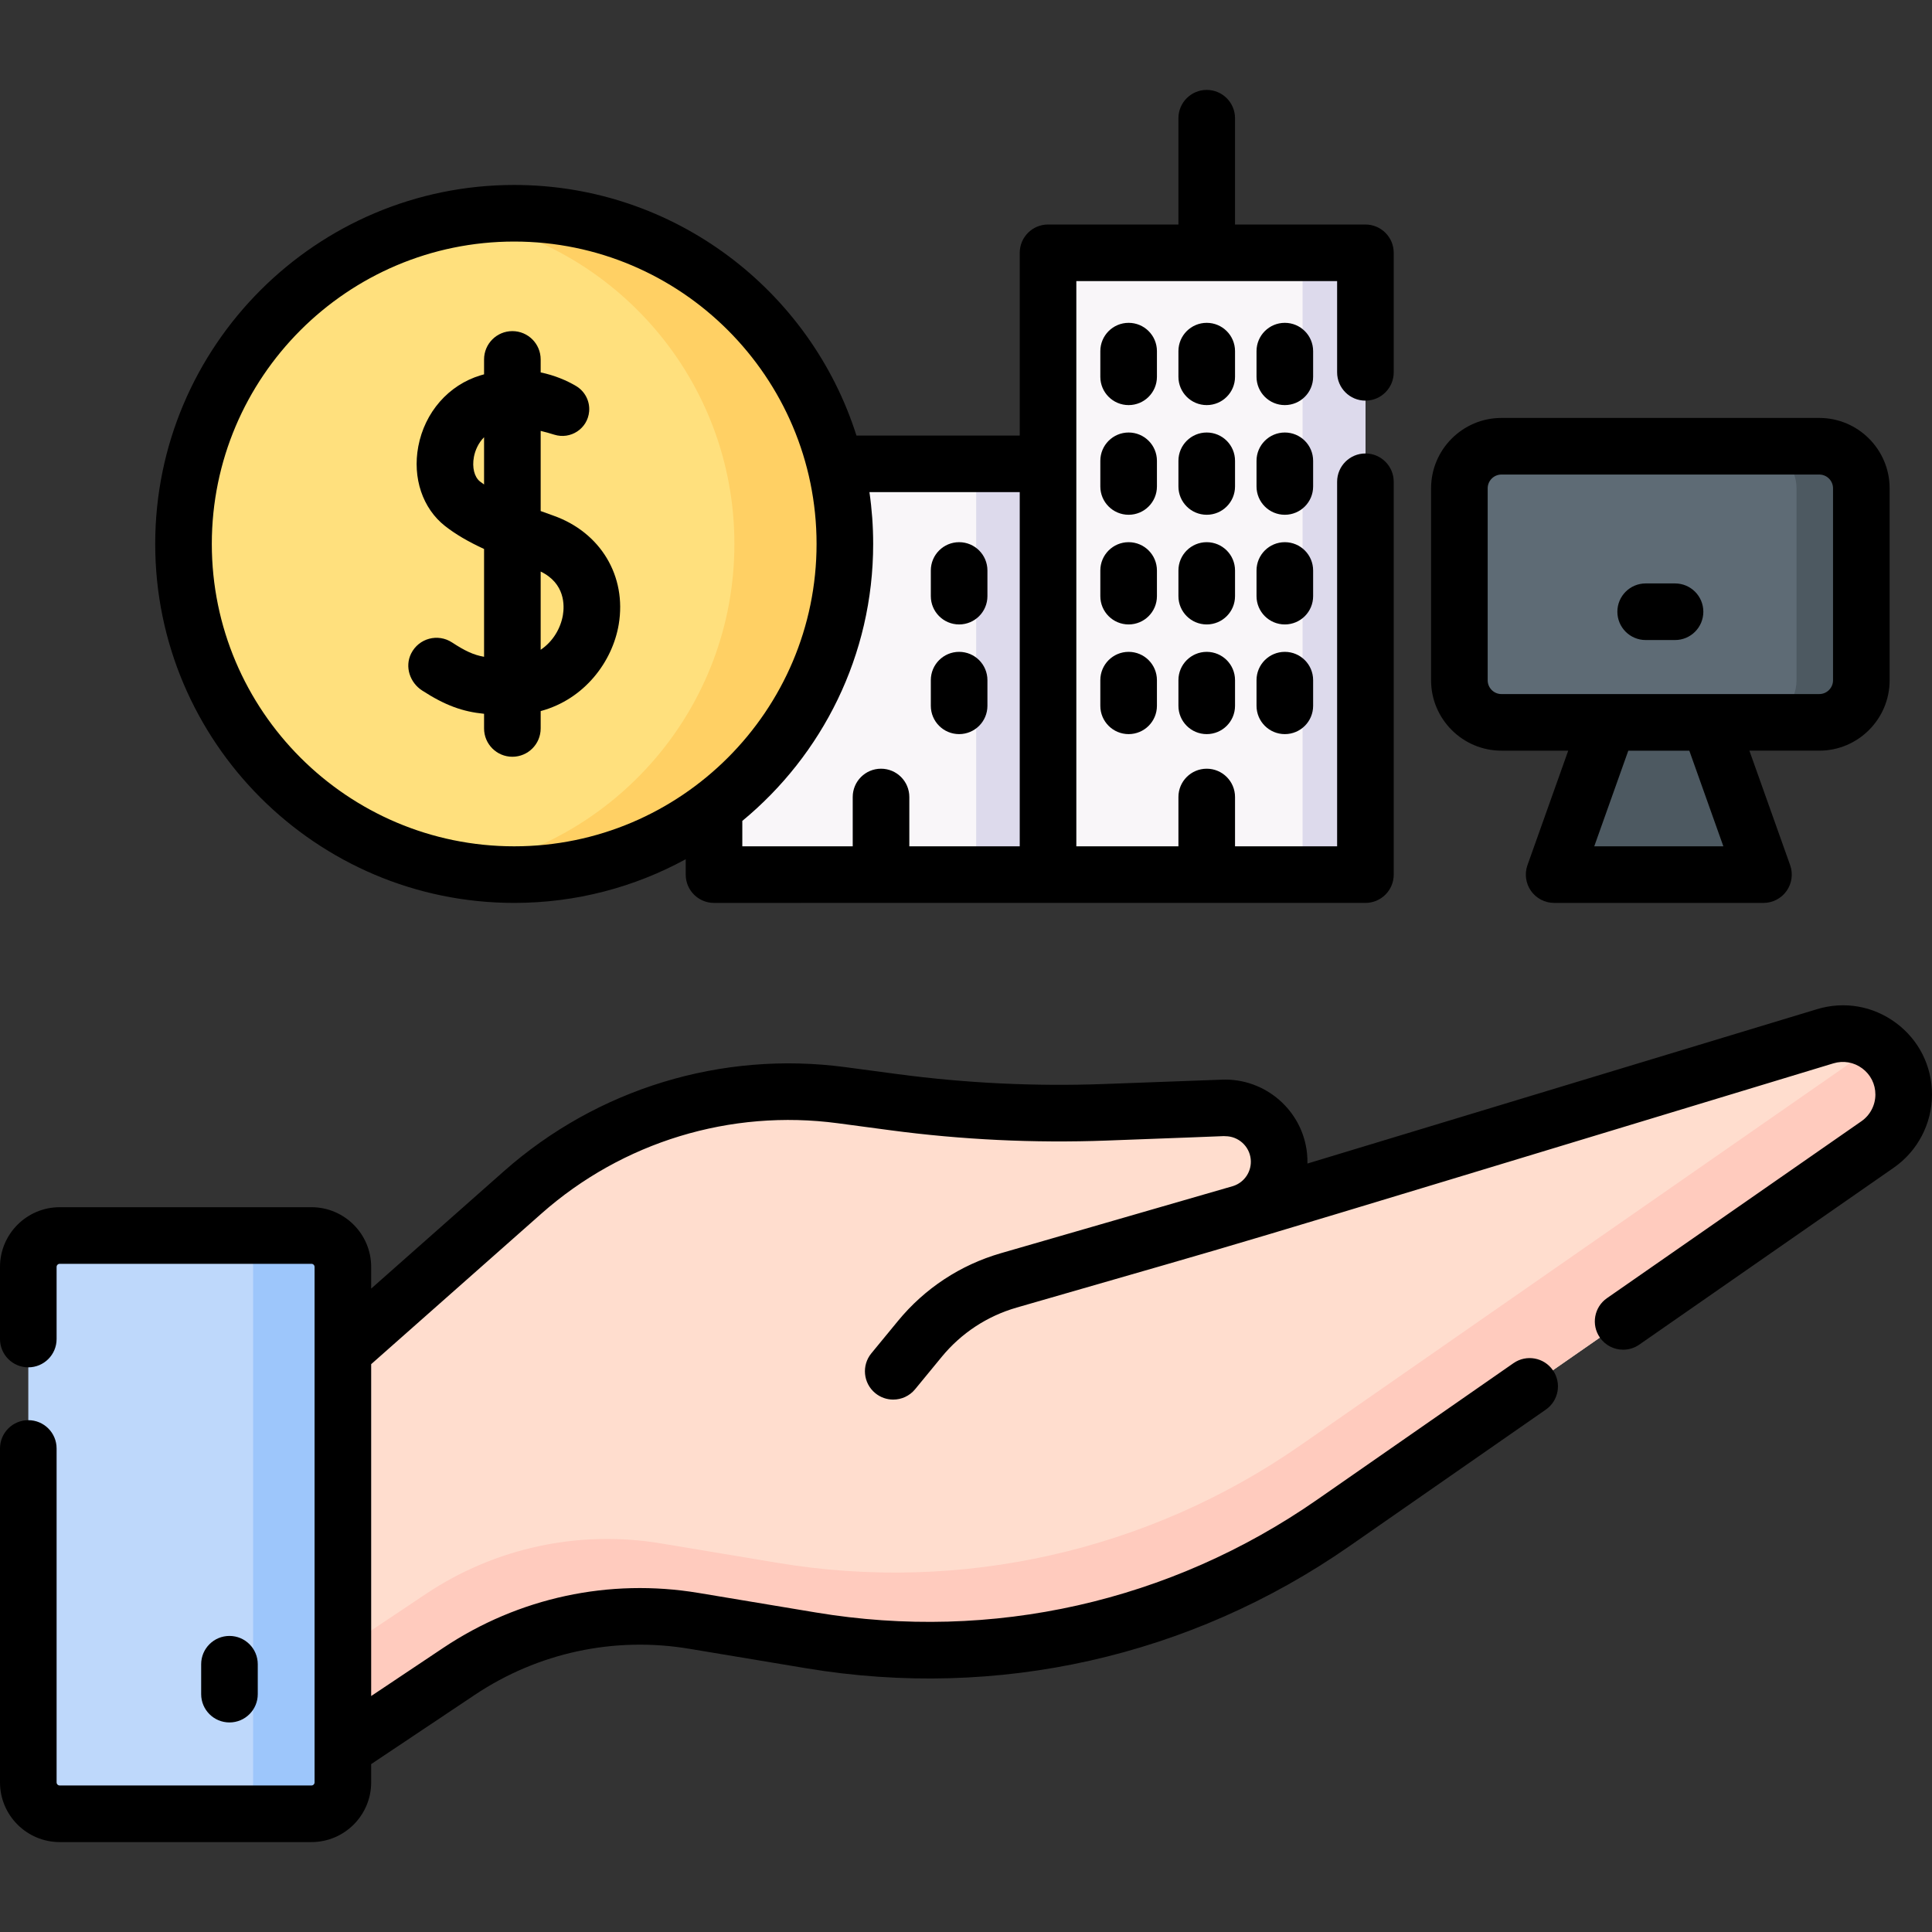 <svg id="Capa_1" enable-background="new 0 0 512 512" height="512" viewBox="0 0 512 512" width="512" xmlns="http://www.w3.org/2000/svg"><rect x="0" y="0" width="512" height="512" fill="#333333" stroke="none"/><g><path d="m189.221 122.923h88.519v108.858h-88.519z" fill="#f9f6f9"/><path d="m258.694 122.923h19.046v108.858h-19.046z" fill="#dddaec"/><path d="m277.74 66.997h84.11v164.785h-84.11z" fill="#f9f6f9" transform="matrix(-1 0 0 -1 639.591 298.778)"/><path d="m345.199 66.996h16.651v164.785h-16.651z" fill="#dddaec"/><g><path d="m90.865 463.499 30.785-20.569c18.28-12.214 40.527-17.001 62.212-13.389l31.116 5.184c48.402 8.064 98.038-3.1 138.326-31.111l144.274-100.311c4.336-3.015 6.922-7.961 6.922-13.242 0-10.822-10.447-18.574-20.805-15.436l-155.01 46.956c6.634-1.918 10.942-8.312 10.228-15.181-.776-7.47-7.211-13.06-14.716-12.783l-31.314 1.154c-18.716.689-37.456-.209-56.02-2.685l-13.822-1.844c-30.574-4.078-61.413 5.318-84.518 25.752l-47.657 42.148v105.357z" fill="#ffddce"/></g><g><path d="m494.7 275.223c-1.137 3.012-3.166 5.659-5.882 7.547l-144.274 100.311c-40.288 28.011-89.925 39.175-138.326 31.111l-31.116-5.184c-21.686-3.613-43.933 1.175-62.212 13.389l-22.024 14.716v26.386l30.785-20.569c18.28-12.214 40.527-17.001 62.212-13.389l31.116 5.184c48.402 8.064 98.038-3.1 138.326-31.111l144.274-100.311c4.336-3.015 6.922-7.961 6.922-13.243-.001-6.815-4.146-12.41-9.801-14.837z" fill="#ffcbbe"/></g><path d="m82.54 480.673h-66.715c-4.597 0-8.324-3.727-8.324-8.324v-136.599c0-4.598 3.727-8.324 8.324-8.324h66.715c4.597 0 8.324 3.727 8.324 8.324v136.599c.001 4.597-3.726 8.324-8.324 8.324z" fill="#bed8fb"/><path d="m82.541 327.425h-23.78c4.598 0 8.325 3.727 8.325 8.324v136.599c0 4.598-3.727 8.324-8.325 8.324h23.78c4.597 0 8.324-3.727 8.324-8.324v-136.598c0-4.598-3.727-8.325-8.324-8.325z" fill="#9dc6fb"/><g><circle cx="136.265" cy="144.148" fill="#ffe07d" r="87.633"/><path d="m136.266 56.515c-4.989 0-9.877.423-14.638 1.224 41.429 6.968 72.995 42.999 72.995 86.409s-31.566 79.441-72.995 86.409c4.761.801 9.65 1.224 14.638 1.224 48.398 0 87.633-39.235 87.633-87.633-.001-48.398-39.235-87.633-87.633-87.633z" fill="#ffd064"/></g><g><path d="m482.119 191.436h-84.215c-6.159 0-11.152-4.993-11.152-11.152v-50.874c0-6.159 4.993-11.152 11.152-11.152h84.215c6.159 0 11.152 4.993 11.152 11.152v50.874c0 6.159-4.993 11.152-11.152 11.152z" fill="#5e6b75"/><g fill="#4d5961"><path d="m482.119 118.258h-17.174c6.159 0 11.152 4.993 11.152 11.152v50.874c0 6.159-4.993 11.152-11.152 11.152h17.174c6.159 0 11.152-4.993 11.152-11.152v-50.874c0-6.159-4.993-11.152-11.152-11.152z"/><path d="m467.339 231.781h-55.476l14.362-40.345h26.752z"/></g></g><g><path d="m502.451 271.084c-6.068-4.504-13.696-5.829-20.931-3.638l-135.035 40.905c.019-.901-.018-1.812-.113-2.728-1.18-11.356-11.056-19.908-22.452-19.503l-31.314 1.154c-18.241.672-36.661-.211-54.753-2.625l-13.822-1.844c-32.751-4.371-65.729 5.68-90.478 27.568l-35.188 31.121v-5.746c0-8.726-7.1-15.824-15.825-15.824h-66.715c-8.725.001-15.825 7.1-15.825 15.826v19.111c0 4.143 3.357 7.5 7.5 7.5s7.5-3.357 7.5-7.5v-19.111c0-.454.37-.824.825-.824h66.715c.455 0 .825.37.825.824v127.685.114 8.8c0 .455-.37.825-.825.825h-66.715c-.455 0-.825-.37-.825-.825v-88.487c0-4.143-3.357-7.5-7.5-7.5s-7.5 3.357-7.5 7.5v88.487c0 8.726 7.1 15.825 15.825 15.825h66.715c8.726 0 15.825-7.1 15.825-15.825v-4.84l27.452-18.342c16.757-11.197 36.938-15.54 56.812-12.227l31.116 5.185c50.625 8.435 101.704-3.058 143.84-32.352l52.071-36.204c3.401-2.365 4.241-7.039 1.877-10.439-2.365-3.401-7.037-4.241-10.439-1.877l-52.071 36.204c-38.905 27.049-86.07 37.658-132.812 29.871l-31.116-5.185c-23.652-3.938-47.667 1.227-67.611 14.551l-19.118 12.774v-87.946l45.126-39.91c21.488-19.005 50.119-27.735 78.558-23.936l13.821 1.844c18.932 2.525 38.207 3.45 57.289 2.746 42.061-1.549 29.005-1.159 31.564-1.159 3.439 0 6.371 2.621 6.729 6.068.333 3.2-1.625 6.176-4.674 7.147-68.854 19.912-60.918 17.617-61.544 17.798-10.732 3.104-20.155 9.306-27.25 17.935l-7.062 8.588c-2.631 3.199-2.17 7.926 1.029 10.557 1.396 1.148 3.083 1.707 4.76 1.707 2.165 0 4.314-.934 5.797-2.736l7.062-8.589c5.162-6.279 12.02-10.793 19.829-13.051 74.539-21.555 31.009-8.476 216.469-64.728 2.64-.8 5.427-.316 7.643 1.328 2.217 1.645 3.487 4.17 3.487 6.93 0 2.824-1.384 5.473-3.702 7.084l-67.433 46.885c-3.401 2.365-4.241 7.039-1.877 10.439 1.458 2.097 3.792 3.22 6.165 3.22 1.478 0 2.97-.436 4.274-1.343l67.433-46.885c6.35-4.415 10.14-11.667 10.14-19.4.001-7.558-3.479-14.475-9.548-18.977z"/><path d="m68.31 448.966v-7.927c0-4.143-3.357-7.5-7.5-7.5s-7.5 3.357-7.5 7.5v7.927c0 4.143 3.357 7.5 7.5 7.5s7.5-3.357 7.5-7.5z"/><path d="m136.266 239.282c16.452 0 31.942-4.198 45.455-11.579v4.079c0 4.143 3.357 7.5 7.5 7.5 17.568 0 156.695-.001 172.63-.001 4.143 0 7.5-3.357 7.5-7.5v-104.108c0-4.143-3.357-7.5-7.5-7.5s-7.5 3.357-7.5 7.5v96.607h-27.056v-13.064c0-4.143-3.357-7.5-7.5-7.5s-7.5 3.357-7.5 7.5v13.064h-27.055v-149.783h69.11v24.177c0 4.143 3.357 7.5 7.5 7.5s7.5-3.357 7.5-7.5v-31.677c0-4.143-3.357-7.5-7.5-7.5h-34.556v-28.17c0-4.143-3.357-7.5-7.5-7.5s-7.5 3.357-7.5 7.5v28.17h-34.554c-4.143 0-7.5 3.357-7.5 7.5v48.427h-43.273c-12.208-38.461-48.252-66.408-90.702-66.408-52.456 0-95.133 42.677-95.133 95.133.001 52.456 42.678 95.133 95.134 95.133zm133.974-108.859v93.858h-29.26v-13.065c0-4.143-3.357-7.5-7.5-7.5s-7.5 3.357-7.5 7.5v13.065h-29.26v-6.732c21.165-17.463 34.678-43.884 34.678-73.402 0-4.66-.337-9.242-.988-13.725h39.83zm-133.974-66.408c44.186 0 80.133 35.947 80.133 80.133s-35.947 80.134-80.133 80.134-80.133-35.948-80.133-80.134 35.947-80.133 80.133-80.133z"/><path d="m111.858 182.984c6.189 4.007 10.777 5.611 16.426 6.179v3.885c0 4.143 3.357 7.5 7.5 7.5s7.5-3.357 7.5-7.5v-4.604c11.599-3.117 19.028-13.103 20.684-22.949 2.156-12.833-4.809-24.429-17.331-28.855-1.104-.39-2.227-.793-3.353-1.209v-21.239c1.235.293 2.442.635 3.584.996 4.346 1.373 8.849-1.589 9.259-6.128.248-2.751-1.122-5.384-3.502-6.786-2.474-1.459-5.644-2.812-9.341-3.58v-3.445c0-4.143-3.357-7.5-7.5-7.5s-7.5 3.357-7.5 7.5v3.954c-.311.084-.624.174-.938.268-8.464 2.55-14.785 9.771-16.495 18.845-1.571 8.342 1.147 16.422 7.097 21.088 2.706 2.122 5.983 4.069 10.336 6.084v28.569c-2.8-.489-5.054-1.558-8.5-3.811-3.718-2.432-8.795-1.138-10.837 2.965-1.724 3.463-.337 7.67 2.911 9.773zm37.316-19.977c-.571 3.397-2.563 6.964-5.891 9.191v-20.733c6.498 3.144 6.314 9.026 5.891 11.542zm-21.97-35.406c-1.503-1.179-2.136-3.732-1.612-6.508.329-1.745 1.188-3.72 2.691-5.224v12.524c-.378-.261-.739-.525-1.079-.792z"/><path d="m299.098 172.748c-4.143 0-7.5 3.357-7.5 7.5v6.8c0 4.143 3.357 7.5 7.5 7.5s7.5-3.357 7.5-7.5v-6.8c0-4.143-3.358-7.5-7.5-7.5z"/><path d="m319.795 172.748c-4.143 0-7.5 3.357-7.5 7.5v6.8c0 4.143 3.357 7.5 7.5 7.5s7.5-3.357 7.5-7.5v-6.8c0-4.143-3.357-7.5-7.5-7.5z"/><path d="m340.492 172.748c-4.143 0-7.5 3.357-7.5 7.5v6.8c0 4.143 3.357 7.5 7.5 7.5s7.5-3.357 7.5-7.5v-6.8c0-4.143-3.357-7.5-7.5-7.5z"/><path d="m306.598 151.184c0-4.143-3.357-7.5-7.5-7.5s-7.5 3.357-7.5 7.5v6.8c0 4.143 3.357 7.5 7.5 7.5s7.5-3.357 7.5-7.5z"/><path d="m327.295 151.184c0-4.143-3.357-7.5-7.5-7.5s-7.5 3.357-7.5 7.5v6.8c0 4.143 3.357 7.5 7.5 7.5s7.5-3.357 7.5-7.5z"/><path d="m347.992 151.184c0-4.143-3.357-7.5-7.5-7.5s-7.5 3.357-7.5 7.5v6.8c0 4.143 3.357 7.5 7.5 7.5s7.5-3.357 7.5-7.5z"/><path d="m306.598 122.12c0-4.143-3.357-7.5-7.5-7.5s-7.5 3.357-7.5 7.5v6.8c0 4.143 3.357 7.5 7.5 7.5s7.5-3.357 7.5-7.5z"/><path d="m327.295 122.12c0-4.143-3.357-7.5-7.5-7.5s-7.5 3.357-7.5 7.5v6.8c0 4.143 3.357 7.5 7.5 7.5s7.5-3.357 7.5-7.5z"/><path d="m347.992 122.12c0-4.143-3.357-7.5-7.5-7.5s-7.5 3.357-7.5 7.5v6.8c0 4.143 3.357 7.5 7.5 7.5s7.5-3.357 7.5-7.5z"/><path d="m306.598 93.055c0-4.143-3.357-7.5-7.5-7.5s-7.5 3.357-7.5 7.5v6.8c0 4.143 3.357 7.5 7.5 7.5s7.5-3.357 7.5-7.5z"/><path d="m327.295 93.055c0-4.143-3.357-7.5-7.5-7.5s-7.5 3.357-7.5 7.5v6.8c0 4.143 3.357 7.5 7.5 7.5s7.5-3.357 7.5-7.5z"/><path d="m347.992 93.055c0-4.143-3.357-7.5-7.5-7.5s-7.5 3.357-7.5 7.5v6.8c0 4.143 3.357 7.5 7.5 7.5s7.5-3.357 7.5-7.5z"/><path d="m254.178 194.547c4.143 0 7.5-3.357 7.5-7.5v-6.8c0-4.143-3.357-7.5-7.5-7.5s-7.5 3.357-7.5 7.5v6.8c0 4.143 3.357 7.5 7.5 7.5z"/><path d="m254.178 165.484c4.143 0 7.5-3.357 7.5-7.5v-6.8c0-4.143-3.357-7.5-7.5-7.5s-7.5 3.357-7.5 7.5v6.8c0 4.142 3.357 7.5 7.5 7.5z"/><path d="m397.904 198.936h17.69l-10.797 30.33c-.817 2.297-.468 4.848.938 6.839 1.404 1.992 3.69 3.177 6.128 3.177h55.476c2.438 0 4.723-1.185 6.128-3.177 1.405-1.991 1.755-4.542.938-6.838l-10.797-30.331h18.511c10.285 0 18.652-8.367 18.652-18.651v-50.874c0-10.285-8.367-18.652-18.652-18.652h-84.215c-10.285 0-18.652 8.367-18.652 18.652v50.874c0 10.284 8.367 18.651 18.652 18.651zm58.804 25.346h-34.214l9.022-25.346h16.17zm-62.456-94.871c0-2.014 1.639-3.652 3.652-3.652h84.215c2.014 0 3.652 1.639 3.652 3.652v50.874c0 2.014-1.639 3.651-3.652 3.651h-84.215c-2.014 0-3.652-1.638-3.652-3.651z"/><path d="m436.12 169.616h7.782c4.143 0 7.5-3.357 7.5-7.5s-3.357-7.5-7.5-7.5h-7.782c-4.143 0-7.5 3.357-7.5 7.5s3.358 7.5 7.5 7.5z"/></g></g></svg>